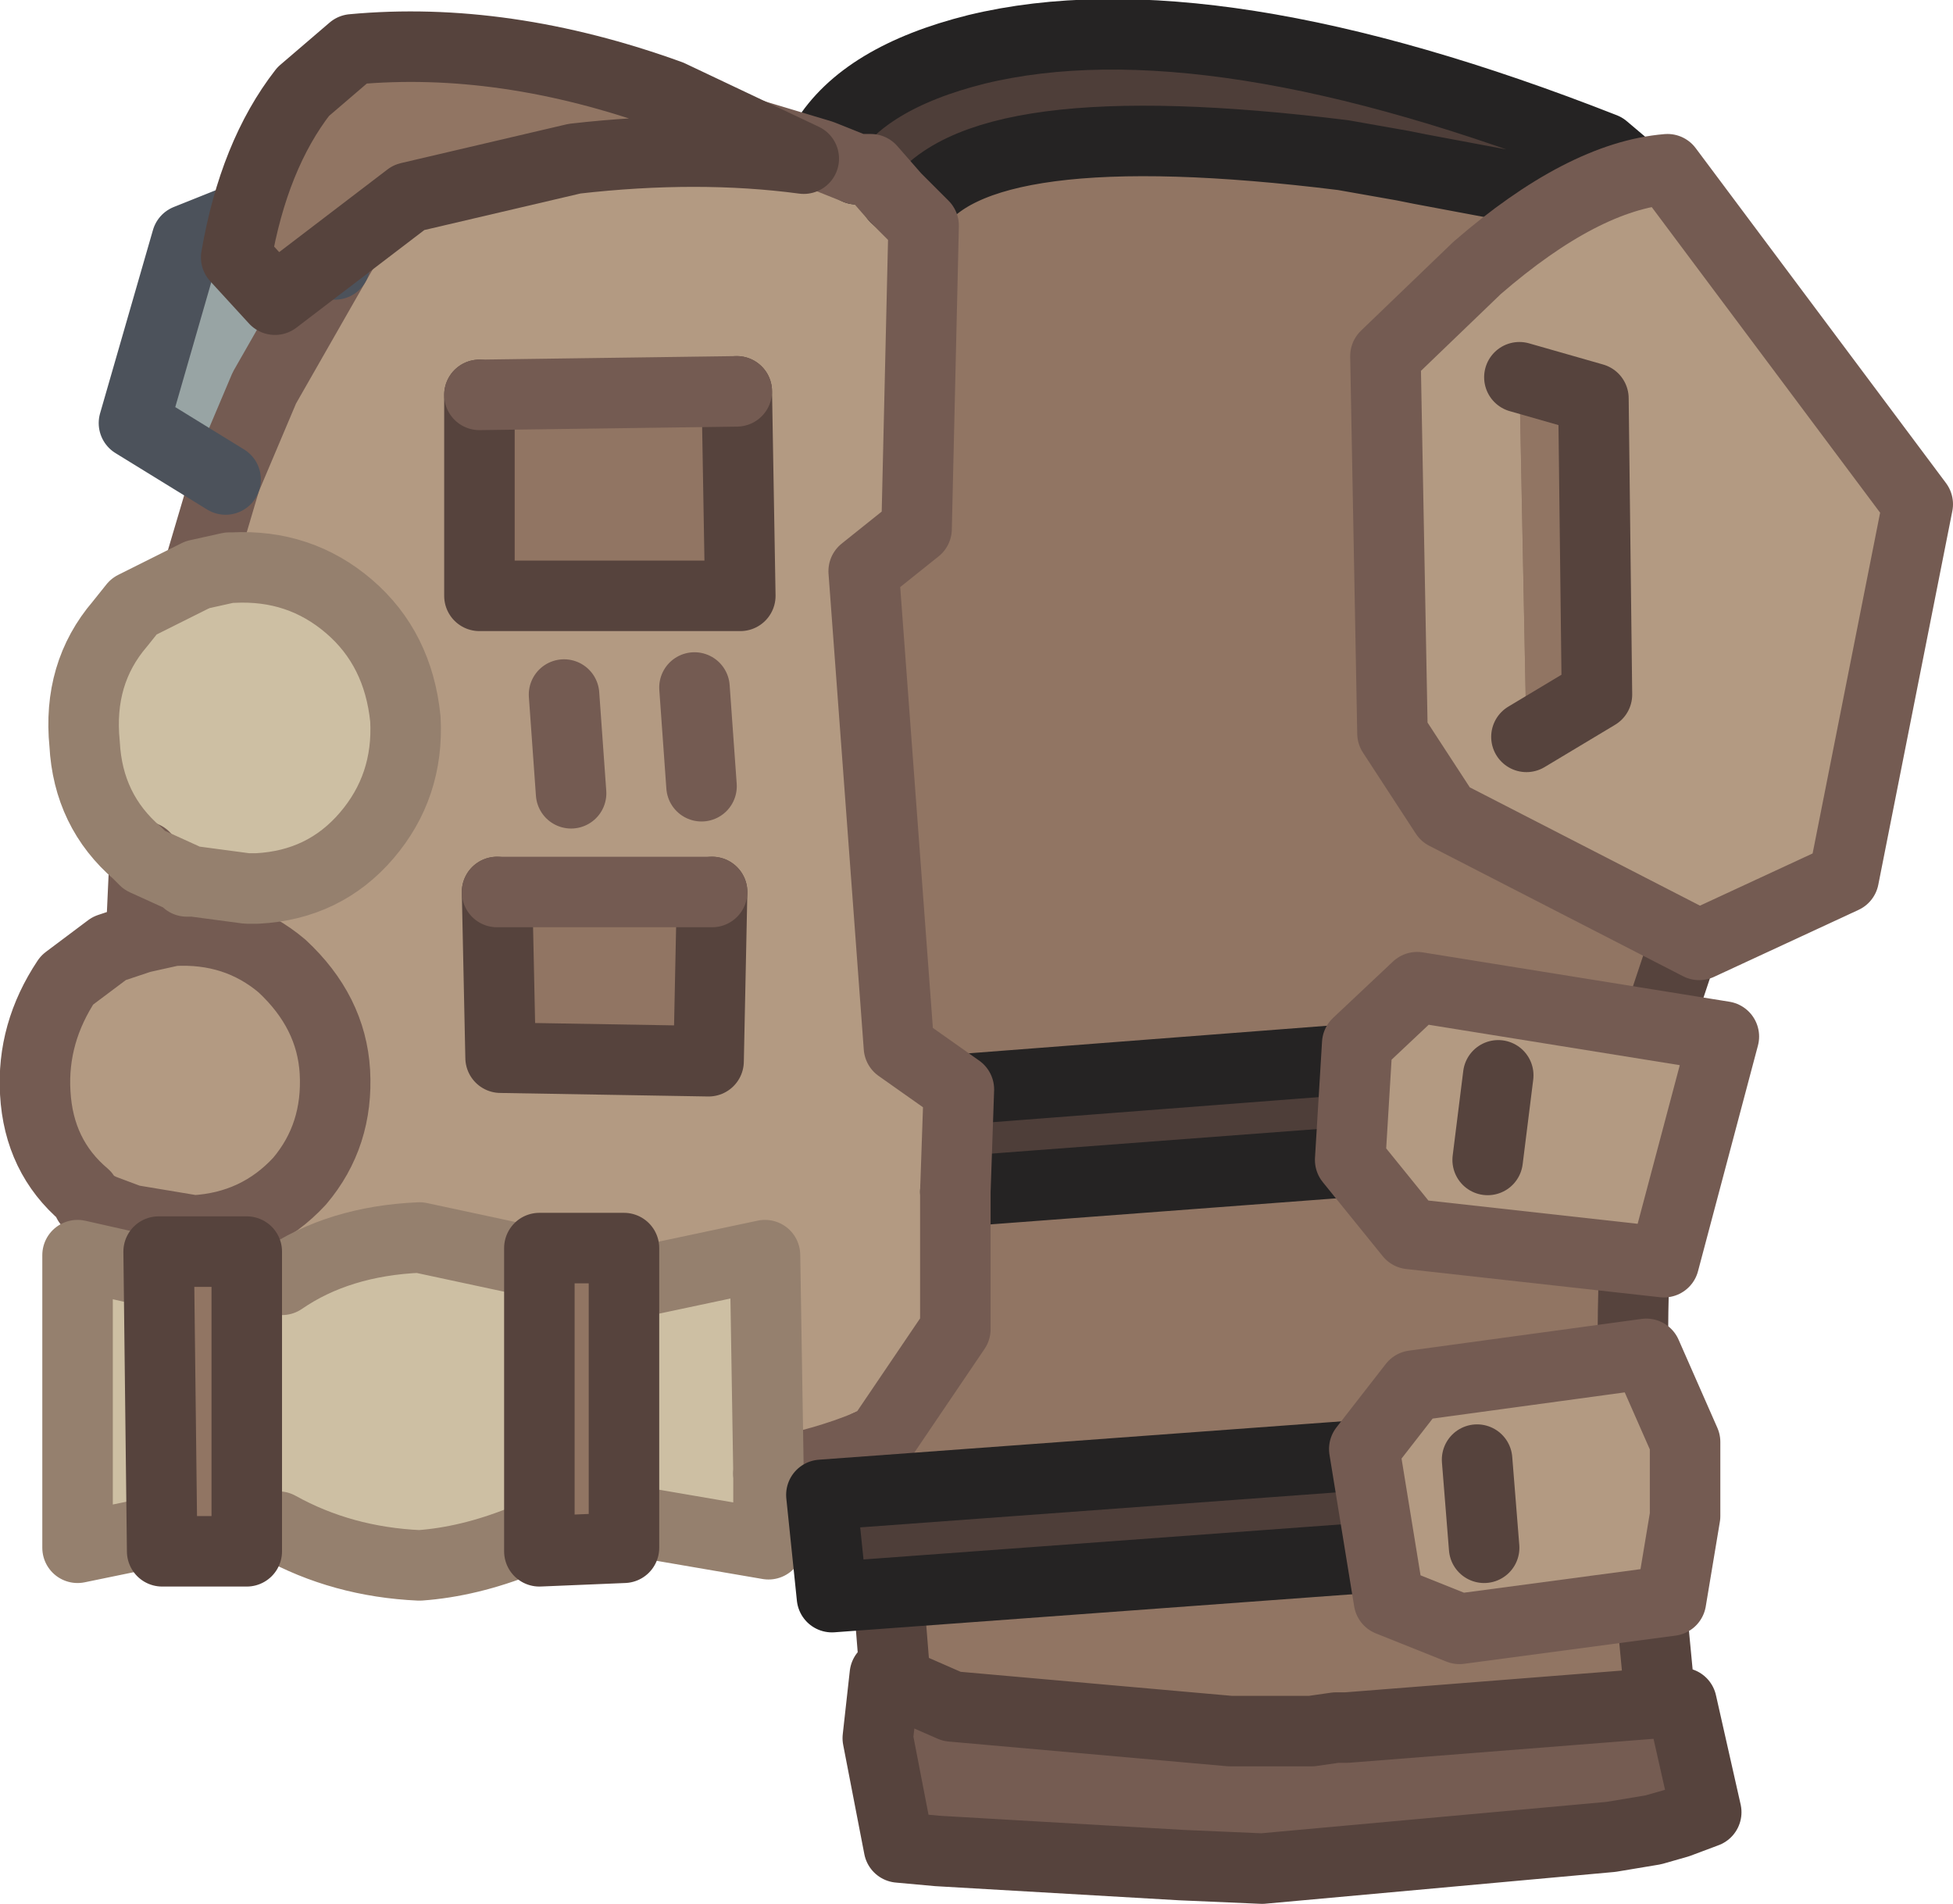 <?xml version="1.0" encoding="UTF-8" standalone="no"?>
<svg xmlns:xlink="http://www.w3.org/1999/xlink" height="27.0px" width="27.7px" xmlns="http://www.w3.org/2000/svg">
  <g transform="matrix(1.0, 0.0, 0.0, 1.0, 18.9, 27.9)">
    <path d="M3.65 -25.05 L4.4 -24.85 6.35 -22.65 Q7.5 -21.2 7.35 -19.65 L6.7 -17.2 Q6.2 -16.35 5.5 -16.05 L4.5 -13.05 4.3 -10.45 Q4.15 -7.35 4.55 -4.8 L4.65 -3.75 0.2 -3.4 0.05 -3.4 -0.3 -3.35 -0.75 -3.35 -0.9 -3.35 -1.3 -3.35 -1.45 -3.35 -5.4 -3.7 -6.2 -4.05 -6.3 -5.3 1.75 -5.9 1.6 -7.35 -6.55 -6.75 -6.6 -7.4 -6.4 -7.5 -5.35 -9.05 -5.35 -11.0 1.95 -11.55 1.85 -13.0 -5.3 -12.45 -6.15 -13.05 -6.65 -19.8 -5.9 -20.4 -5.8 -24.7 -6.2 -25.1 -5.95 -24.9 Q-5.1 -26.35 0.15 -25.7 L1.0 -25.55 1.25 -25.5 3.65 -25.05 M-8.8 -15.25 L-8.85 -12.85 -11.8 -12.9 -11.85 -15.25 -8.8 -15.25 M-8.45 -22.35 L-8.4 -19.45 -12.1 -19.45 -12.1 -22.3 -8.45 -22.35" fill="#917563" fill-rule="evenodd" stroke="none"/>
    <path d="M4.4 -24.85 L3.65 -25.05 1.25 -25.5 1.0 -25.55 0.15 -25.7 Q-5.1 -26.35 -5.95 -24.9 L-6.2 -25.1 -6.55 -25.5 -6.75 -25.5 -7.2 -25.9 Q-6.65 -26.8 -5.05 -27.2 -1.75 -28.0 3.85 -25.8 L5.15 -24.7 4.85 -24.7 4.4 -24.85 M-5.3 -12.45 L1.85 -13.0 1.95 -11.55 -5.35 -11.0 -5.3 -12.45" fill="#4e3e39" fill-rule="evenodd" stroke="none"/>
    <path d="M-6.2 -4.05 L-5.4 -3.7 -1.45 -3.35 -1.3 -3.35 -0.9 -3.35 -0.75 -3.35 -0.3 -3.35 0.05 -3.4 0.2 -3.4 4.65 -3.75 4.95 -3.75 5.3 -2.2 4.9 -2.05 4.55 -1.95 3.95 -1.85 -1.0 -1.4 -2.15 -1.45 -5.6 -1.65 -6.15 -1.7 -6.45 -3.25 -6.35 -4.15 -6.2 -4.05" fill="#755c52" fill-rule="evenodd" stroke="none"/>
    <path d="M-6.2 -25.1 L-5.8 -24.7 -5.9 -20.4 -6.65 -19.8 -6.15 -13.05 -5.3 -12.45 -5.35 -11.0 -5.35 -9.05 -6.4 -7.5 -6.6 -7.4 Q-7.2 -7.15 -8.0 -7.0 L-8.05 -10.1 -9.7 -9.75 -10.95 -9.8 -11.55 -10.05 -12.95 -10.35 Q-14.1 -10.3 -14.9 -9.75 L-16.25 -9.75 -16.75 -10.45 -17.05 -10.6 -16.15 -10.45 Q-15.25 -10.5 -14.65 -11.15 -14.1 -11.8 -14.15 -12.7 -14.2 -13.55 -14.9 -14.2 -15.55 -14.75 -16.45 -14.7 L-16.9 -14.6 -16.45 -14.7 Q-15.55 -14.75 -14.9 -14.2 -14.2 -13.55 -14.15 -12.7 -14.1 -11.8 -14.65 -11.15 -15.25 -10.5 -16.15 -10.45 L-17.05 -10.6 -17.45 -10.75 -17.65 -10.85 -17.7 -10.95 Q-18.35 -11.5 -18.4 -12.4 -18.45 -13.25 -17.95 -14.0 L-17.75 -14.15 -17.35 -14.45 -16.9 -14.6 -16.85 -15.7 -16.85 -15.75 -16.3 -15.45 -16.25 -15.4 -16.15 -15.4 -15.4 -15.3 -15.25 -15.3 Q-14.3 -15.35 -13.7 -16.05 -13.1 -16.75 -13.15 -17.7 -13.25 -18.7 -13.95 -19.3 -14.65 -19.9 -15.6 -19.85 L-15.65 -19.85 -16.1 -19.75 -15.7 -21.1 -15.15 -22.4 -14.15 -24.15 -12.8 -26.5 -8.75 -26.15 -7.25 -25.7 -6.75 -25.5 -6.55 -25.5 -6.2 -25.1 M-11.85 -15.25 L-11.8 -12.9 -8.85 -12.85 -8.8 -15.25 -11.85 -15.25 M-12.1 -22.3 L-12.1 -19.45 -8.4 -19.45 -8.45 -22.35 -12.1 -22.3 M-8.95 -16.75 L-9.05 -18.15 -8.95 -16.75 M-16.85 -15.7 L-16.3 -15.45 -16.85 -15.7 M-10.8 -16.65 L-10.9 -18.05 -10.8 -16.65" fill="#b39a82" fill-rule="evenodd" stroke="none"/>
    <path d="M-14.15 -24.15 L-15.15 -22.4 -15.7 -21.1 -17.0 -21.9 -16.25 -24.5 -15.0 -25.0 -14.15 -24.15" fill="#98a4a4" fill-rule="evenodd" stroke="none"/>
    <path d="M-16.1 -19.75 L-15.65 -19.85 -15.6 -19.85 Q-14.65 -19.9 -13.95 -19.3 -13.25 -18.7 -13.15 -17.7 -13.1 -16.75 -13.7 -16.05 -14.3 -15.35 -15.25 -15.3 L-15.4 -15.3 -16.15 -15.4 -16.25 -15.4 -16.3 -15.45 -16.85 -15.75 -16.95 -15.8 Q-17.65 -16.4 -17.7 -17.35 -17.8 -18.35 -17.2 -19.05 L-17.0 -19.3 -16.1 -19.75 M-16.25 -9.75 L-14.9 -9.75 Q-14.1 -10.3 -12.95 -10.35 L-11.55 -10.05 -10.95 -9.8 -9.7 -9.75 -8.05 -10.1 -8.0 -7.0 -8.0 -6.0 -9.75 -6.3 -10.9 -6.3 -11.5 -6.05 Q-12.25 -5.75 -12.95 -5.7 -14.05 -5.75 -14.95 -6.25 L-16.1 -6.3 -17.8 -5.95 -17.8 -10.1 -16.25 -9.75" fill="#cdbfa3" fill-rule="evenodd" stroke="none"/>
    <path d="M3.65 -25.05 L1.25 -25.5 1.0 -25.55 0.15 -25.7 Q-5.1 -26.35 -5.95 -24.9 L-6.2 -25.1 M-5.3 -12.45 L1.85 -13.0 1.95 -11.55 -5.35 -11.0 M4.85 -24.7 L5.15 -24.7 3.85 -25.8 Q-1.75 -28.0 -5.05 -27.2 -6.65 -26.8 -7.2 -25.9 L-6.75 -25.5" fill="none" stroke="#252323" stroke-linecap="round" stroke-linejoin="round" stroke-width="1.0"/>
    <path d="M-6.6 -7.4 L-6.55 -6.75 M-6.3 -5.3 L-6.2 -4.05 -5.4 -3.7 -1.45 -3.35 -1.3 -3.35 -0.9 -3.35 -0.75 -3.35 -0.3 -3.35 0.05 -3.4 0.2 -3.4 4.65 -3.75 4.55 -4.8 Q4.15 -7.35 4.3 -10.45 L4.5 -13.05 5.5 -16.05 Q6.2 -16.35 6.7 -17.2 L7.35 -19.65 Q7.5 -21.2 6.35 -22.65 L4.4 -24.85 M-6.2 -4.05 L-6.35 -4.15 -6.45 -3.25 -6.15 -1.7 -5.6 -1.65 -2.15 -1.45 -1.0 -1.4 3.95 -1.85 4.55 -1.95 4.9 -2.05 5.3 -2.2 4.95 -3.75 4.65 -3.75 M-11.85 -15.25 L-11.8 -12.9 -8.85 -12.85 -8.8 -15.25 M-12.1 -22.3 L-12.1 -19.45 -8.4 -19.45 -8.45 -22.35" fill="none" stroke="#56433d" stroke-linecap="round" stroke-linejoin="round" stroke-width="1.0"/>
    <path d="M-6.2 -25.1 L-5.8 -24.7 -5.9 -20.4 -6.65 -19.8 -6.15 -13.05 -5.3 -12.45 -5.35 -11.0 -5.35 -9.05 -6.4 -7.5 -6.6 -7.4 Q-7.2 -7.15 -8.0 -7.0 M-6.75 -25.5 L-6.55 -25.5 -6.2 -25.1 M-14.15 -24.15 L-12.8 -26.5 -8.75 -26.15 -7.25 -25.7 -6.75 -25.5 M-8.8 -15.25 L-11.85 -15.25 M-8.45 -22.35 L-12.1 -22.3 M-9.05 -18.15 L-8.95 -16.75 M-15.7 -21.1 L-15.15 -22.4 -14.15 -24.15 M-15.7 -21.1 L-16.1 -19.75 M-16.85 -15.7 L-16.9 -14.6 -16.45 -14.7 Q-15.55 -14.75 -14.9 -14.2 -14.2 -13.55 -14.15 -12.7 -14.1 -11.8 -14.65 -11.15 -15.25 -10.5 -16.15 -10.45 L-17.05 -10.6 -17.45 -10.75 -17.65 -10.85 -17.7 -10.95 Q-18.35 -11.5 -18.4 -12.4 -18.45 -13.25 -17.95 -14.0 L-17.75 -14.15 -17.35 -14.45 -16.9 -14.6 M-16.75 -10.45 L-16.25 -9.75 M-16.85 -15.75 L-16.85 -15.7 M-10.9 -18.05 L-10.8 -16.65" fill="none" stroke="#745b52" stroke-linecap="round" stroke-linejoin="round" stroke-width="1.0"/>
    <path d="M-16.1 -19.75 L-15.65 -19.85 -15.6 -19.85 Q-14.65 -19.9 -13.95 -19.3 -13.25 -18.7 -13.15 -17.7 -13.1 -16.75 -13.7 -16.05 -14.3 -15.35 -15.25 -15.3 L-15.4 -15.3 -16.15 -15.4 -16.25 -15.4 -16.3 -15.45 -16.85 -15.7 -16.95 -15.8 Q-17.65 -16.4 -17.7 -17.35 -17.8 -18.35 -17.2 -19.05 L-17.0 -19.3 -16.1 -19.75 M-16.25 -9.75 L-14.9 -9.75 Q-14.1 -10.3 -12.95 -10.35 L-11.55 -10.05 -10.95 -9.8 -9.7 -9.75 -8.05 -10.1 -8.0 -7.0 -8.0 -6.0 -9.75 -6.3 -10.9 -6.3 -11.5 -6.05 Q-12.25 -5.75 -12.95 -5.7 -14.05 -5.75 -14.95 -6.25 L-16.1 -6.3 -17.8 -5.95 -17.8 -10.1 -16.25 -9.75" fill="none" stroke="#95806e" stroke-linecap="round" stroke-linejoin="round" stroke-width="1.0"/>
    <path d="M-14.15 -24.15 L-15.0 -25.0 -16.25 -24.5 -17.0 -21.9 -15.7 -21.1" fill="none" stroke="#4c525b" stroke-linecap="round" stroke-linejoin="round" stroke-width="1.0"/>
    <path d="M1.6 -7.35 L1.75 -5.9 -7.1 -5.25 -7.25 -6.7 1.6 -7.35" fill="#4e3e39" fill-rule="evenodd" stroke="none"/>
    <path d="M1.6 -7.35 L-7.25 -6.7 -7.1 -5.25 1.75 -5.9 1.6 -7.35 Z" fill="none" stroke="#252323" stroke-linecap="round" stroke-linejoin="round" stroke-width="1.0"/>
    <path d="M2.05 -24.1 Q3.55 -25.4 4.75 -25.5 L8.3 -20.75 7.25 -15.45 5.2 -14.5 1.6 -16.35 0.85 -17.5 0.75 -22.85 2.05 -24.1 M2.75 -17.45 L3.75 -18.05 3.7 -22.25 2.65 -22.55 2.75 -17.45 M1.2 -13.9 L5.55 -13.2 4.7 -10.0 1.1 -10.4 0.25 -11.45 0.35 -13.1 1.2 -13.9 M1.15 -8.25 L4.45 -8.7 5.0 -7.45 5.0 -6.4 4.8 -5.2 1.8 -4.8 0.8 -5.2 0.45 -7.35 1.15 -8.25 M2.2 -11.45 L2.35 -12.65 2.2 -11.45 M2.15 -5.95 L2.05 -7.2 2.15 -5.95" fill="#b39a82" fill-rule="evenodd" stroke="none"/>
    <path d="M2.65 -22.55 L3.7 -22.25 3.75 -18.05 2.75 -17.45 2.65 -22.55 M-9.4 -26.55 L-7.5 -25.65 Q-9.0 -25.85 -10.75 -25.65 L-13.1 -25.1 -15.0 -23.65 -15.55 -24.25 Q-15.3 -25.7 -14.6 -26.6 L-13.9 -27.2 Q-11.75 -27.4 -9.4 -26.55 M-16.6 -5.9 L-16.65 -10.15 -15.4 -10.15 -15.4 -5.9 -16.6 -5.9 M-11.25 -5.9 L-11.25 -10.2 -10.05 -10.2 -10.05 -5.95 -11.25 -5.9" fill="#917563" fill-rule="evenodd" stroke="none"/>
    <path d="M2.05 -24.1 Q3.55 -25.4 4.75 -25.5 L8.3 -20.75 7.25 -15.45 5.2 -14.5 1.6 -16.35 0.85 -17.5 0.75 -22.85 2.05 -24.1 M1.2 -13.9 L5.55 -13.2 4.7 -10.0 1.1 -10.4 0.25 -11.45 0.35 -13.1 1.2 -13.9 M1.15 -8.25 L0.45 -7.35 0.8 -5.2 1.8 -4.8 4.8 -5.2 5.0 -6.4 5.0 -7.45 4.45 -8.7 1.15 -8.25" fill="none" stroke="#745b52" stroke-linecap="round" stroke-linejoin="round" stroke-width="1.0"/>
    <path d="M2.75 -17.45 L3.75 -18.05 3.7 -22.25 2.65 -22.55 M2.05 -7.2 L2.15 -5.95 M2.35 -12.65 L2.2 -11.45 M-9.4 -26.55 Q-11.75 -27.4 -13.9 -27.2 L-14.6 -26.6 Q-15.3 -25.7 -15.55 -24.25 L-15.0 -23.65 -13.1 -25.1 -10.75 -25.65 Q-9.0 -25.85 -7.5 -25.65 L-9.4 -26.55 M-16.6 -5.9 L-16.65 -10.15 -15.4 -10.15 -15.4 -5.9 -16.6 -5.9 M-11.25 -5.9 L-10.05 -5.95 -10.05 -10.2 -11.25 -10.2 -11.25 -5.9 Z" fill="none" stroke="#56433d" stroke-linecap="round" stroke-linejoin="round" stroke-width="1.0"/>
  </g>
</svg>

